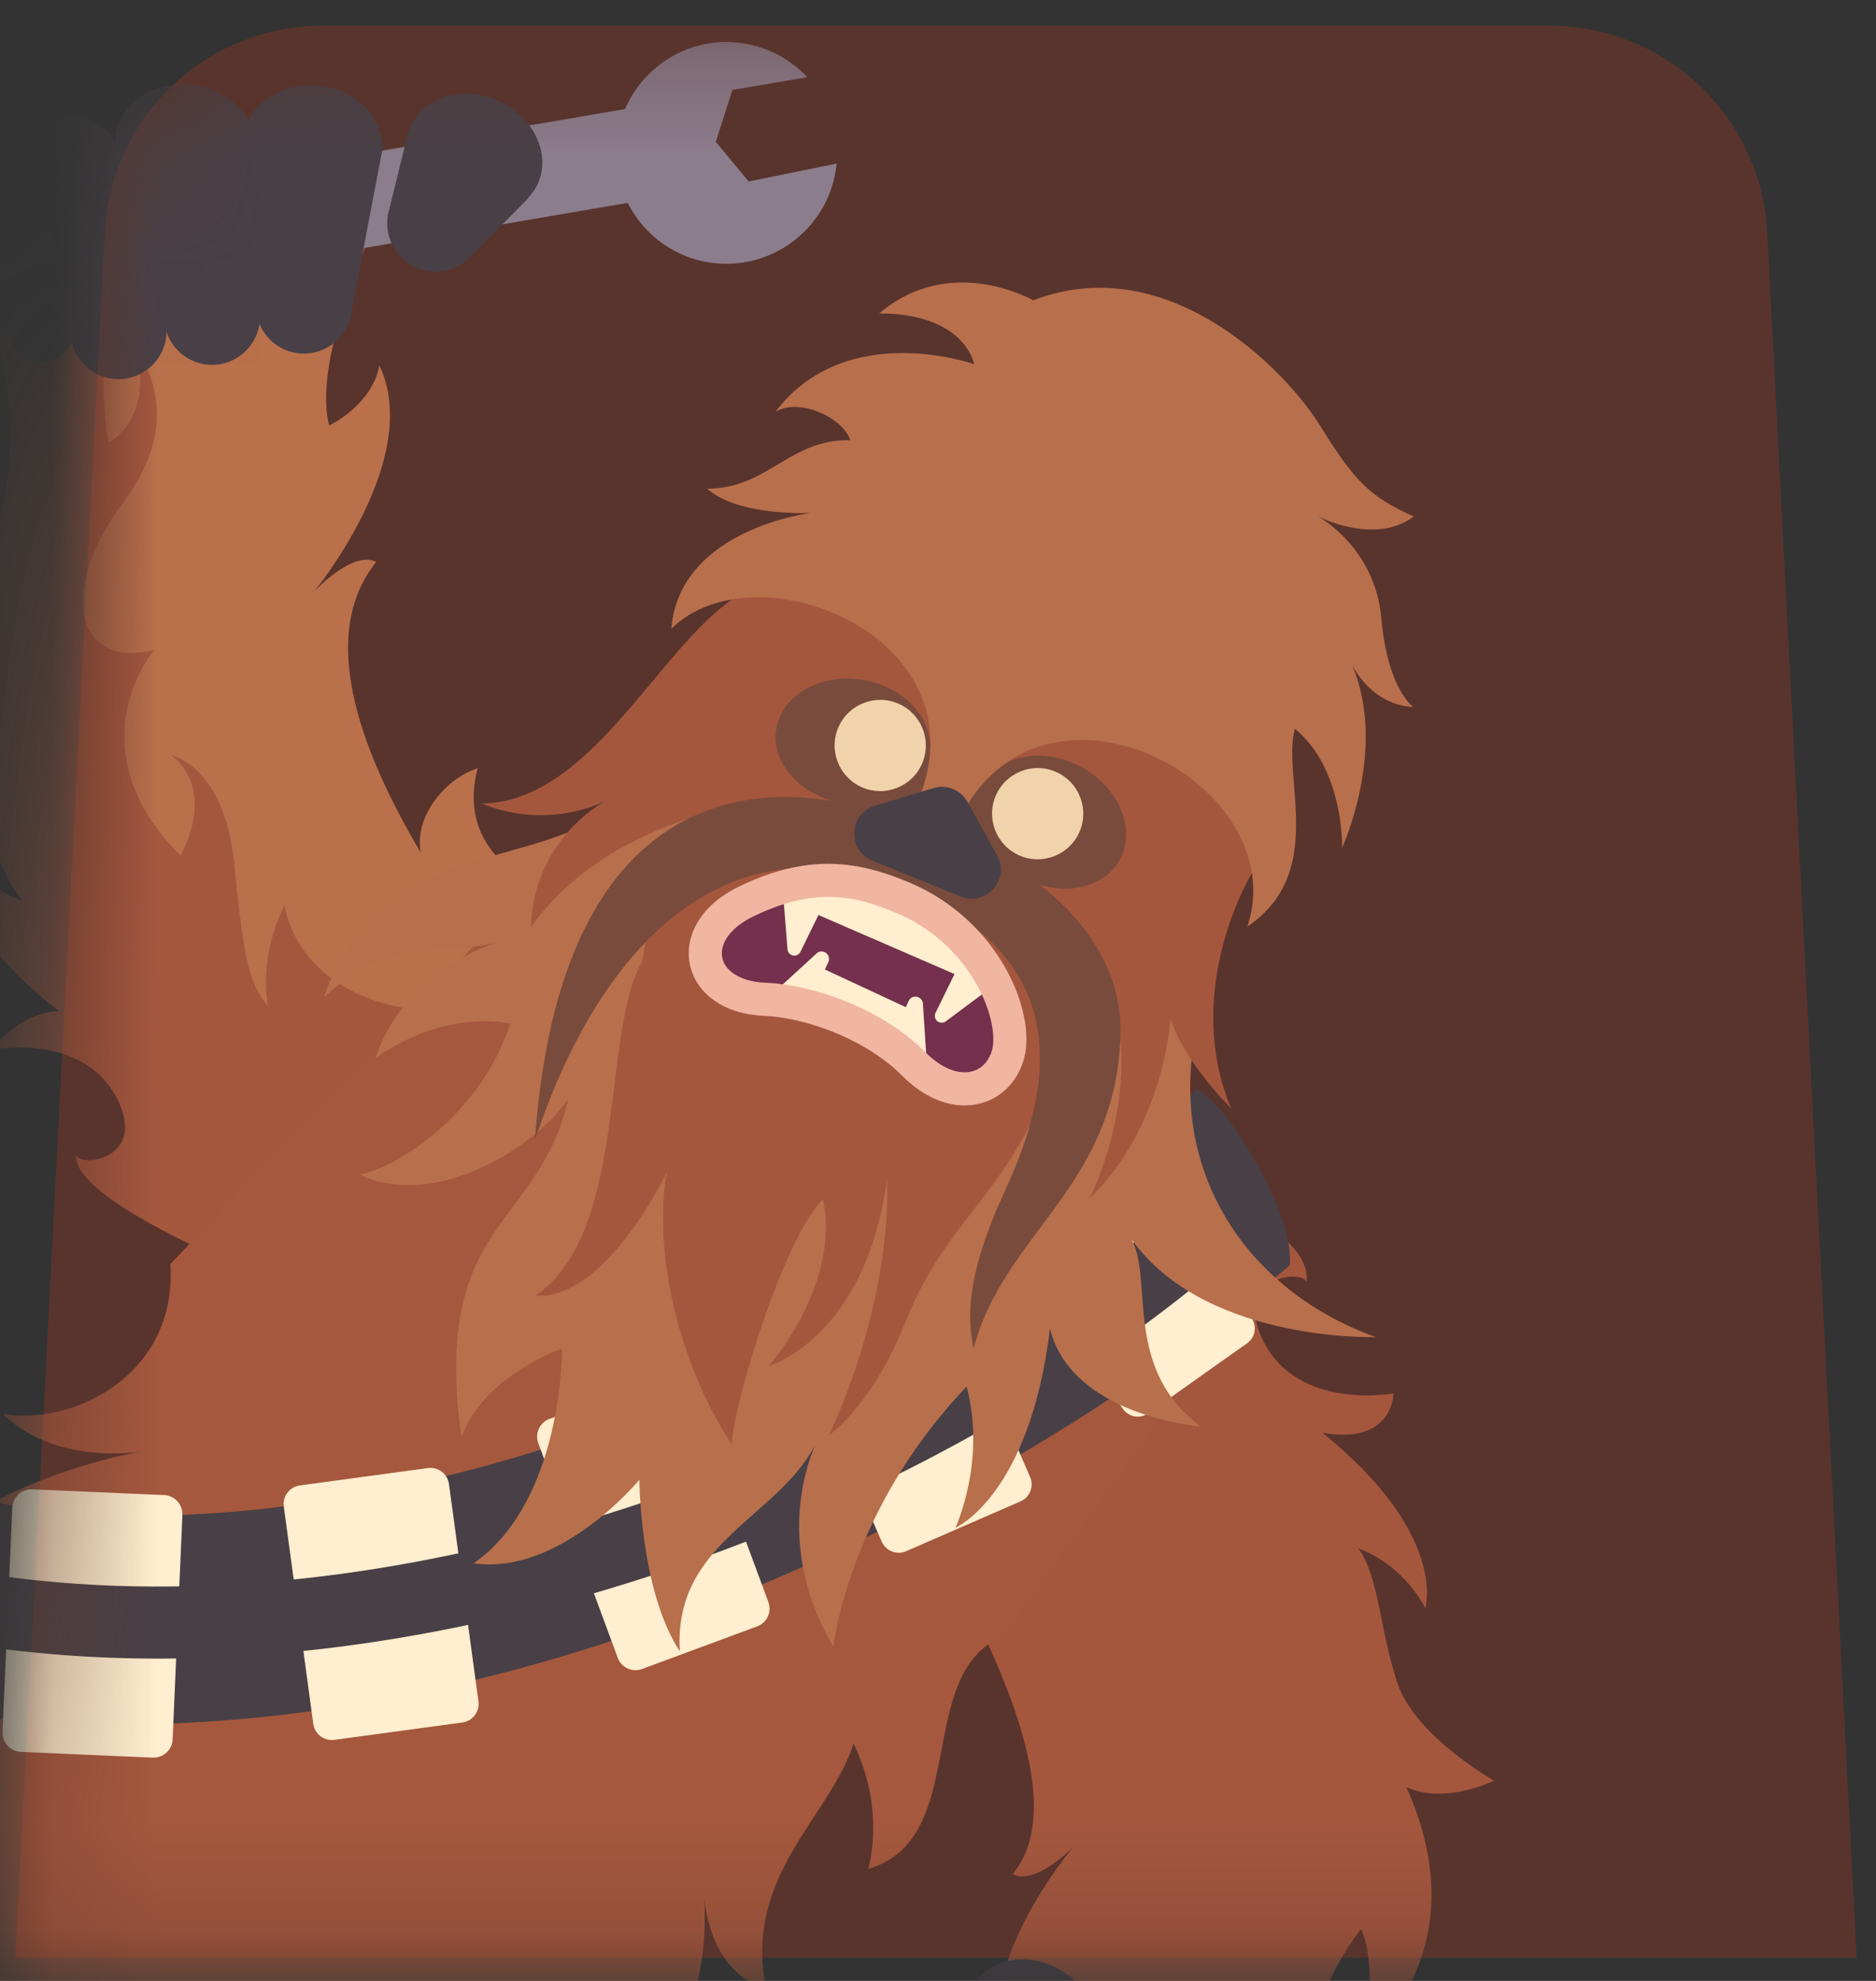 <svg xmlns="http://www.w3.org/2000/svg" viewBox="0 0 18 19" width="18" height="19" preserveAspectRatio="xMidYMid meet" style="width: 100%; height: 100%; transform: translate3d(0px, 0px, 0px); content-visibility: visible;"><rect x="0" y="0" width="18" height="19" fill="#333333" stroke="none"/><defs><clipPath id="__lottie_element_2420"><rect width="18" height="19" x="0" y="0"></rect></clipPath><clipPath id="__lottie_element_2426"><path d="M0,0 L5000,0 L5000,4710 L0,4710z"></path></clipPath><mask id="__lottie_element_2429" mask-type="alpha"><g transform="matrix(0.258,0,0,0.258,-5.835,-23.266)" opacity="1" style="display: block;"><g opacity="1" transform="matrix(1,0,0,1,57.425,127.043)"><path fill="rgb(255,0,0)" fill-opacity="1" d=" M22.815,-35.909 C22.815,-35.909 -22.814,-35.909 -22.814,-35.909 C-27.129,-35.909 -30.688,-32.53 -30.912,-28.222 C-30.912,-28.222 -34.241,35.909 -34.241,35.909 C-34.241,35.909 34.241,35.909 34.241,35.909 C34.241,35.909 30.912,-28.222 30.912,-28.222 C30.688,-32.53 27.129,-35.909 22.815,-35.909z"></path></g></g></mask><clipPath id="__lottie_element_2448"><path d="M0,0 L5000,0 L5000,4710 L0,4710z"></path></clipPath><mask id="__lottie_element_2451" mask-type="alpha"><g transform="matrix(0.258,0,0,0.258,-5.835,-23.266)" opacity="1" style="display: none;"><g opacity="1" transform="matrix(1,0,0,1,57.425,127.043)"><path fill="rgb(255,0,0)" fill-opacity="1" d=" M22.815,-35.909 C22.815,-35.909 -22.814,-35.909 -22.814,-35.909 C-27.129,-35.909 -30.688,-32.53 -30.912,-28.222 C-30.912,-28.222 -34.241,35.909 -34.241,35.909 C-34.241,35.909 34.241,35.909 34.241,35.909 C34.241,35.909 30.912,-28.222 30.912,-28.222 C30.688,-32.53 27.129,-35.909 22.815,-35.909z"></path></g></g></mask></defs><g clip-path="url(#__lottie_element_2420)"><g transform="matrix(0.258,0,0,0.258,-5.835,-23.266)" opacity="1" style="display: block;"><g opacity="1" transform="matrix(1,0,0,1,57.425,127.043)"><path fill="rgb(89,52,45)" fill-opacity="1" d=" M22.815,-35.909 C22.815,-35.909 -22.814,-35.909 -22.814,-35.909 C-27.129,-35.909 -30.688,-32.53 -30.912,-28.222 C-30.912,-28.222 -34.241,35.909 -34.241,35.909 C-34.241,35.909 34.241,35.909 34.241,35.909 C34.241,35.909 30.912,-28.222 30.912,-28.222 C30.688,-32.53 27.129,-35.909 22.815,-35.909z"></path></g></g><g mask="url(#__lottie_element_2451)" style="display: none;"><g clip-path="url(#__lottie_element_2448)" transform="matrix(0.258,0,0,0.258,-307.953,-128.014)" opacity="1"><g transform="matrix(1.25,0,0,1.25,1193.793,541.096)" opacity="1" style="display: block;"><g opacity="1" transform="matrix(1,0,0,1,27.827,40.723)"><path fill="rgb(121,36,55)" fill-opacity="1" d=" M27.577,17.369 C27.577,17.369 25.955,-13.869 25.955,-13.869 C25.955,-13.869 23.184,-13.869 23.184,-13.869 C23.184,-13.869 20.766,-17.369 20.766,-17.369 C20.766,-17.369 10.475,-17.369 10.475,-17.369 C10.475,-17.369 7.934,-13.869 7.934,-13.869 C7.934,-13.869 -9.066,-13.869 -9.066,-13.869 C-9.066,-13.869 -11.233,-17.369 -11.233,-17.369 C-11.233,-17.369 -21.691,-17.369 -21.691,-17.369 C-21.691,-17.369 -24.024,-13.869 -24.024,-13.869 C-24.024,-13.869 -25.955,-13.869 -25.955,-13.869 C-25.955,-13.869 -27.577,17.369 -27.577,17.369 C-27.577,17.369 27.577,17.369 27.577,17.369z"></path></g><g opacity="1" transform="matrix(1,0,0,1,44.385,41.52)"><path fill="rgb(139,124,141)" fill-opacity="1" d=" M6.376,7.918 C6.376,7.918 5.376,-8.339 5.376,-8.339 C5.376,-9.026 4.818,-9.583 4.13,-9.583 C4.13,-9.583 -5.533,-9.583 -5.533,-9.583 C-5.999,-9.583 -6.376,-9.203 -6.374,-8.737 C-6.374,-8.737 -6.357,-5.867 -6.357,-5.867 C-6.355,-5.476 -6.227,-5.097 -5.991,-4.784 C-5.991,-4.784 4.25,8.799 4.25,8.799 C5.034,9.583 6.376,9.027 6.376,7.918z"></path></g><g opacity="1" transform="matrix(1,0,0,1,11.47,41.52)"><path fill="rgb(139,124,141)" fill-opacity="1" d=" M-6.376,7.918 C-6.376,7.918 -5.745,-8.339 -5.745,-8.339 C-5.745,-9.026 -5.188,-9.583 -4.5,-9.583 C-4.5,-9.583 5.533,-9.583 5.533,-9.583 C5.999,-9.583 6.376,-9.203 6.374,-8.737 C6.374,-8.737 6.357,-5.867 6.357,-5.867 C6.355,-5.476 6.227,-5.097 5.991,-4.784 C5.991,-4.784 -4.25,8.799 -4.25,8.799 C-5.034,9.583 -6.376,9.027 -6.376,7.918z"></path></g><g opacity="1" transform="matrix(1,0,0,1,40.386,46.604)"><path fill="rgb(139,124,141)" fill-opacity="1" d=" M-6.375,-6.419 C-6.375,-6.419 -6.792,6.839 -6.792,6.839 C-6.792,7.526 -6.234,8.083 -5.546,8.083 C-5.546,8.083 5.127,8.083 5.127,8.083 C6.236,8.083 6.792,6.741 6.007,5.957 C6.007,5.957 -4.249,-7.299 -4.249,-7.299 C-5.034,-8.083 -6.375,-7.528 -6.375,-6.419z"></path></g><g opacity="1" transform="matrix(1,0,0,1,15.469,46.604)"><path fill="rgb(139,124,141)" fill-opacity="1" d=" M6.375,-6.419 C6.375,-6.419 6.792,6.839 6.792,6.839 C6.792,7.526 6.234,8.083 5.546,8.083 C5.546,8.083 -5.127,8.083 -5.127,8.083 C-6.236,8.083 -6.792,6.741 -6.007,5.957 C-6.007,5.957 4.249,-7.299 4.249,-7.299 C5.034,-8.083 6.375,-7.528 6.375,-6.419z"></path></g><g opacity="1" transform="matrix(1,0,0,1,28.634,42.301)"><path fill="rgb(95,29,43)" fill-opacity="1" d=" M7.377,-15.792 C7.377,-15.792 7.377,-15.792 7.377,-15.792 C7.377,-15.792 7.127,-15.447 7.127,-15.447 C7.127,-15.447 -7.377,-15.447 -7.377,-15.447 C-7.377,-15.447 -7.377,-9.589 -7.377,-9.589 C-7.377,-8.36 -6.381,-7.363 -5.153,-7.363 C-5.153,-7.363 -3.803,-7.363 -3.803,-7.363 C-3.803,-7.363 -3.803,15.792 -3.803,15.792 C-3.803,15.792 1.311,15.792 1.311,15.792 C1.311,15.792 1.311,-7.363 1.311,-7.363 C1.311,-7.363 5.152,-7.363 5.152,-7.363 C6.381,-7.363 7.377,-8.36 7.377,-9.589 C7.377,-9.589 7.377,-15.792 7.377,-15.792z"></path></g></g><g transform="matrix(1.25,0,0,1.25,1193.543,462.06)" opacity="1" style="display: block;"><g opacity="1" transform="matrix(1,0,0,1,27.827,13.552)"><path fill="rgb(121,36,55)" fill-opacity="1" d=" M-21.691,9.801 C-21.691,9.801 -11.233,9.801 -11.233,9.801 C-11.233,9.801 -9.066,13.301 -9.066,13.301 C-9.066,13.301 7.934,13.301 7.934,13.301 C7.934,13.301 10.476,9.801 10.476,9.801 C10.476,9.801 20.767,9.801 20.767,9.801 C20.767,9.801 23.184,13.301 23.184,13.301 C23.184,13.301 25.955,13.301 25.955,13.301 C25.955,13.301 24.896,-7.109 24.896,-7.109 C24.716,-10.579 21.851,-13.301 18.375,-13.301 C18.375,-13.301 -18.375,-13.301 -18.375,-13.301 C-21.849,-13.301 -24.715,-10.579 -24.896,-7.109 C-24.896,-7.109 -25.955,13.301 -25.955,13.301 C-25.955,13.301 -24.024,13.301 -24.024,13.301 C-24.024,13.301 -21.691,9.801 -21.691,9.801z"></path></g><g opacity="1" transform="matrix(1,0,0,1,16.678,10.02)"><path fill="rgb(139,124,141)" fill-opacity="1" d=" M6.084,4.418 C6.084,4.418 6.084,-4.838 6.084,-4.838 C6.084,-5.526 5.526,-6.083 4.838,-6.083 C4.838,-6.083 -4.419,-6.083 -4.419,-6.083 C-5.529,-6.083 -6.084,-4.742 -5.3,-3.957 C-5.3,-3.957 3.958,5.299 3.958,5.299 C4.742,6.083 6.084,5.527 6.084,4.418z"></path></g><g opacity="1" transform="matrix(1,0,0,1,12.886,13.604)"><path fill="rgb(139,124,141)" fill-opacity="1" d=" M-5.875,-4.419 C-5.875,-4.419 -6.292,4.839 -6.292,4.839 C-6.292,5.526 -5.734,6.083 -5.046,6.083 C-5.046,6.083 4.627,6.083 4.627,6.083 C5.736,6.083 6.292,4.742 5.507,3.958 C5.507,3.958 -3.749,-5.298 -3.749,-5.298 C-4.534,-6.083 -5.875,-5.528 -5.875,-4.419z"></path></g><g opacity="1" transform="matrix(1,0,0,1,39.095,10.02)"><path fill="rgb(139,124,141)" fill-opacity="1" d=" M-6.083,4.418 C-6.083,4.418 -6.083,-4.838 -6.083,-4.838 C-6.083,-5.526 -5.526,-6.083 -4.839,-6.083 C-4.839,-6.083 4.418,-6.083 4.418,-6.083 C5.527,-6.083 6.083,-4.742 5.298,-3.957 C5.298,-3.957 -3.958,5.299 -3.958,5.299 C-4.743,6.083 -6.083,5.527 -6.083,4.418z"></path></g><g opacity="1" transform="matrix(1,0,0,1,42.886,13.604)"><path fill="rgb(139,124,141)" fill-opacity="1" d=" M5.875,-4.419 C5.875,-4.419 6.292,4.839 6.292,4.839 C6.292,5.526 5.734,6.083 5.046,6.083 C5.046,6.083 -4.627,6.083 -4.627,6.083 C-5.737,6.083 -6.292,4.742 -5.508,3.958 C-5.508,3.958 3.749,-5.298 3.749,-5.298 C4.533,-6.083 5.875,-5.528 5.875,-4.419z"></path></g><g opacity="1" transform="matrix(1,0,0,1,28.634,13.552)"><path fill="rgb(95,29,43)" fill-opacity="1" d=" M1.311,-13.302 C1.311,-13.302 -3.803,-13.302 -3.803,-13.302 C-3.803,-13.302 -3.803,6.176 -3.803,6.176 C-3.803,6.176 -5.153,6.176 -5.153,6.176 C-6.381,6.176 -7.377,7.17 -7.377,8.398 C-7.377,8.398 -7.377,13.302 -7.377,13.302 C-7.377,13.302 7.127,13.302 7.127,13.302 C7.127,13.302 7.377,12.957 7.377,12.957 C7.377,12.957 7.377,8.398 7.377,8.398 C7.377,7.17 6.381,6.176 5.152,6.176 C5.152,6.176 1.311,6.176 1.311,6.176 C1.311,6.176 1.311,-13.302 1.311,-13.302z"></path></g></g></g></g><g mask="url(#__lottie_element_2429)" style="display: block;"><g clip-path="url(#__lottie_element_2426)" transform="matrix(0.258,0,0,0.258,-307.953,-128.014)" opacity="1"><g transform="matrix(0.483,0.066,-0.066,0.483,1177.898,496.174)" opacity="1" style="display: block;"><g opacity="1" transform="matrix(1,0,0,1,141.319,118.798)"><path fill="rgb(165,87,62)" fill-opacity="1" d=" M21.931,-4.042 C21.931,-4.042 15.532,-6.584 13.64,-10.398 C11.748,-14.214 11.183,-18.188 9.291,-20.187 C13.039,-19.348 14.957,-16.366 14.957,-16.366 C14.957,-16.366 15.973,-22.145 5.38,-28.553 C10.881,-28.351 10.339,-32.259 10.339,-32.259 C10.339,-32.259 3.327,-29.941 -0.042,-34.878 C-3.043,-39.275 1.94,-40.727 2.619,-39.811 C2.496,-43.18 -3.796,-44.483 -3.796,-44.483 C-3.796,-44.483 -18.875,-42.127 -18.875,-42.127 C-18.875,-42.127 -22.63,-28.215 -22.63,-28.215 C-22.63,-28.215 -22.665,-16.223 -22.665,-16.223 C-16.138,-7.521 -9.99,2.402 -13.477,7.989 C-11.644,8.692 -9.135,5.248 -9.135,5.248 C-9.135,5.248 -16.093,16.026 -11.985,22.573 C-11.792,19.562 -8.8,17.683 -8.8,17.683 C-8.8,17.683 -7.22,20.915 -9.827,26.209 C-12.433,31.502 -13.652,31.805 -13.652,31.805 C-13.652,31.805 0.526,44.483 0.526,44.483 C0.526,44.483 7.224,36.548 5.946,23.402 C7.422,26.916 12.777,28.281 12.777,28.281 C12.777,28.281 7.675,18.663 13.409,8.556 C14.875,10.509 15.043,16.77 15.043,16.77 C15.043,16.77 22.665,8.994 15.373,-2.655 C18.509,-1.69 21.931,-4.042 21.931,-4.042z"></path></g><g opacity="1" transform="matrix(1,0,0,1,134.764,148.703)"><path fill="rgb(72,64,70)" fill-opacity="1" d=" M-12.982,2.772 C-11.767,3.537 -10.292,3.504 -9.126,2.842 C-10.088,4.577 -9.552,6.777 -7.853,7.846 C-6.546,8.668 -4.93,8.585 -3.731,7.767 C-3.795,7.852 -3.868,7.925 -3.926,8.017 C-5.032,9.775 -4.503,12.096 -2.745,13.203 C-1.36,14.074 0.365,13.919 1.58,12.961 C1.341,14.017 1.764,15.154 2.732,15.763 C3.463,16.223 4.33,16.269 5.078,15.98 C5.078,15.98 5.08,15.983 5.08,15.983 C5.08,15.983 5.123,15.965 5.123,15.965 C5.159,15.952 5.193,15.939 5.227,15.923 C5.227,15.923 11.893,13.198 11.893,13.198 C11.893,13.198 11.89,13.184 11.89,13.184 C12.628,12.905 13.289,12.404 13.742,11.684 C14.82,9.97 14.336,7.729 12.684,6.591 C13.155,6.251 13.573,5.825 13.901,5.302 C15.269,3.128 14.616,0.256 12.441,-1.113 C11.216,-1.883 9.777,-1.992 8.503,-1.57 C8.564,-1.652 8.641,-1.72 8.696,-1.809 C10.064,-3.984 9.108,-7.045 6.56,-8.648 C4.824,-9.74 2.81,-9.853 1.263,-9.141 C1.683,-11.109 0.689,-13.366 -1.379,-14.667 C-3.927,-16.27 -7.102,-15.807 -8.47,-13.632 C-8.47,-13.632 -14.163,-2.414 -14.163,-2.414 C-15.269,-0.656 -14.74,1.666 -12.982,2.772z"></path></g><g opacity="1" transform="matrix(1,0,0,1,120.754,146.205)"><path fill="rgb(72,64,70)" fill-opacity="1" d=" M-5.288,-1.976 C-5.239,-1.538 -5.099,-1.132 -4.919,-0.746 C-4.919,-0.746 -4.944,-0.742 -4.944,-0.742 C-4.944,-0.742 -2.036,5.152 -2.036,5.152 C-2.036,5.152 -2.021,5.148 -2.021,5.148 C-1.522,6.093 -0.642,6.832 0.482,7.086 C2.522,7.545 4.547,6.266 5.008,4.226 C5.066,3.968 5.097,3.711 5.101,3.457 C5.101,3.457 5.551,-2.361 5.551,-2.361 C5.551,-2.361 5.54,-2.359 5.54,-2.359 C5.566,-2.634 5.577,-2.913 5.545,-3.196 C5.258,-5.748 2.599,-7.545 -0.393,-7.208 C-3.384,-6.872 -5.576,-4.53 -5.288,-1.976z"></path></g></g><g transform="matrix(0.464,0.149,-0.149,0.464,1185.229,490.272)" opacity="1" style="display: block;"><g opacity="1" transform="matrix(1,0,0,1,58.148,55.466)"><path fill="rgb(165,87,62)" fill-opacity="1" d=" M23.154,3.818 C33.025,28.933 19.819,35.898 8.416,37.151 C8.416,37.151 -4.832,36.112 -5.565,32.965 C-4.758,33.702 -0.336,31.423 -3.966,27.835 C-8.041,23.807 -14.214,27.274 -14.214,27.274 C-14.214,27.274 -13.106,23.955 -10.226,22.877 C-21.37,18.788 -21.472,13.165 -21.472,13.165 C-21.472,13.165 -19.121,15.618 -15.441,15.721 C-17.588,14.187 -18.508,12.756 -20.987,9.512 C-23.467,6.269 -30.367,4.781 -30.367,4.781 C-30.367,4.781 -27.811,1.714 -24.028,3.846 C-33.025,-5.779 -28.015,-12.509 -28.015,-12.509 C-28.015,-12.509 -28.015,-8.1 -26.278,-6.531 C-24.335,-17.128 -31.349,-25.982 -31.349,-25.982 C-31.349,-25.982 -28.541,-26.576 -26.509,-23.541 C-29.35,-28.606 -27.744,-35.896 -27.744,-35.896 C-27.744,-35.896 -5.68,-41.98 -5.68,-41.98 C-5.68,-41.98 -5.898,-37.185 -5.898,-32.185 C-5.898,-26.529 -5.358,-23.23 -5.358,-23.23 C-4.81,-17.441 2.49,9.671 23.154,3.818z"></path></g><g opacity="1" transform="matrix(1,0,0,1,62.86,41.697)"><path fill="rgb(185,112,75)" fill-opacity="1" d=" M29.389,19.219 C29.389,19.219 21.501,16.661 21.501,16.661 C12.832,17.101 10.046,13.378 9.861,9.232 C7.672,10.811 6.372,14.304 7.691,16.692 C0.572,10.379 -4.832,3.163 -2.327,-3.38 C-4.305,-3.727 -6.152,0.221 -6.152,0.221 C-6.152,0.221 -1.273,-11.961 -6.678,-17.732 C-6.282,-14.67 -8.919,-12.198 -8.919,-12.198 C-8.919,-12.198 -10.611,-14.381 -10.611,-20.417 C-10.611,-20.417 -10.611,-31.417 -10.611,-31.417 C-10.611,-31.417 -22.488,-28.557 -22.488,-28.557 C-29.39,-20.395 -27.625,-11.609 -24.544,-5.8 C-21.848,-9.079 -24.673,-13.081 -24.673,-13.081 C-24.673,-13.081 -19.314,-9.833 -22.074,-1.891 C-24.834,6.05 -21.778,11.451 -16.402,8.201 C-17.38,10.693 -18.481,18.064 -9.684,22.503 C-8.707,16.435 -12.738,15.44 -12.738,15.44 C-12.738,15.44 -8.609,14.931 -5.607,21.843 C-2.604,28.754 -1.697,30.227 0.173,31.417 C-1.81,27.565 -0.961,23.711 -0.961,23.711 C-0.961,23.711 2.306,31.023 13.568,27.596 C23.836,23.358 29.389,19.219 29.389,19.219z"></path></g></g><g transform="matrix(0.481,0.082,-0.082,0.481,1179.509,494.291)" opacity="1" style="display: block;"><g opacity="1" transform="matrix(1,0,0,1,81.374,116.474)"><path fill="rgb(165,88,61)" fill-opacity="1" d=" M-2.308,-55.807 C-2.308,-55.807 -23.239,-24.765 -23.239,-24.765 C-21.279,-16.559 -28.437,-11.362 -33.915,-11.362 C-29.386,-8.209 -23.422,-10.174 -23.005,-10.317 C-23.708,-10.073 -40.686,-4.046 -41.39,8.266 C-38.307,2.445 -31.038,0.271 -31.038,0.271 C-31.038,0.271 -38.307,17.192 -48.037,17.343 C-42.108,19.472 -30.857,13.087 -30.857,13.087 C-30.857,13.087 -43.999,21.529 -43.087,31.765 C-41.414,25.583 -34.696,24.545 -34.696,24.545 C-34.696,24.545 -36.84,36.933 -44.442,38.826 C-52.043,40.718 -56.854,44.993 -58.223,49.868 C-52.598,46.078 -42.012,47.09 -42.012,47.09 C-42.012,47.09 -43.932,51.703 -38.611,55.807 C-34.658,48.206 -24.016,43.34 -24.016,43.34 C-24.016,43.34 -21.279,48.206 -23.864,51.854 C-17.327,49.726 -13.867,41.581 -13.867,41.581 C-13.867,41.581 -13.83,45.469 -10.182,48.053 C-6.533,50.638 -7.968,55.807 -7.968,55.807 C-7.968,55.807 -1.683,49.896 0.129,42.068 C0.727,44.077 0.855,46.235 -0.483,48.99 C3.033,45.953 4.41,40.401 4.837,38.176 C4.581,40.464 4.637,46.596 10.784,53.861 C8.923,44.359 12.638,40.34 12.809,33.411 C12.886,40.536 16.773,41.581 16.773,41.581 C14.844,34.272 20.44,32.528 19.628,23.495 C23.992,27.251 22.065,33.846 22.065,33.846 C22.065,33.846 27.339,25.948 25,16.102 C26.821,22.091 30.779,21.99 30.779,21.99 C27.633,13.87 33.419,8.289 34.231,2.503 C37.58,7.172 36.93,11.735 36.93,11.735 C44.238,8.183 37.902,-3.321 43.933,-7.362 C43.933,-7.362 58.223,-36.175 58.223,-36.175 C58.223,-36.175 -2.308,-55.807 -2.308,-55.807z"></path></g><g opacity="1" transform="matrix(1,0,0,1,94.156,150.067)"><path fill="rgb(223,159,99)" fill-opacity="1" d=" M-0.042,0.945 C0.007,0.335 0.042,-0.287 0.033,-0.945 C-0.012,-0.288 -0.035,0.338 -0.042,0.945z"></path></g><g opacity="1" transform="matrix(1,0,0,1,73.42,116.406)"><path fill="rgb(223,159,99)" fill-opacity="1" d=" M0.014,0.021 C0.014,0.021 -0.014,-0.021 -0.014,-0.021 C-0.014,-0.021 0.014,0.021 0.014,0.021z"></path></g><g opacity="1" transform="matrix(1,0,0,1,90.626,98.065)"><path fill="rgb(72,64,70)" fill-opacity="1" d=" M51.63,-20.583 C31.815,2.783 -8.268,32.595 -51.368,30.097 C-51.63,25.032 -45.435,14.706 -43.038,13.745 C-27.054,14.619 9.165,5.067 42.399,-32.595 C44.459,-32.331 51.373,-24.605 51.63,-20.583z"></path></g><g opacity="1" transform="matrix(1,0,0,1,130.155,80.5)"><path fill="rgb(255,238,207)" fill-opacity="1" d=" M1.409,9.896 C1.409,9.896 -9.896,-1.409 -9.896,-1.409 C-10.436,-1.949 -10.436,-2.825 -9.896,-3.365 C-9.896,-3.365 -3.365,-9.896 -3.365,-9.896 C-2.825,-10.436 -1.949,-10.436 -1.409,-9.896 C-1.409,-9.896 9.896,1.409 9.896,1.409 C10.436,1.949 10.436,2.825 9.896,3.365 C9.896,3.365 3.366,9.896 3.366,9.896 C2.825,10.436 1.949,10.436 1.409,9.896z"></path></g><g opacity="1" transform="matrix(1,0,0,1,115.722,93.083)"><path fill="rgb(255,238,207)" fill-opacity="1" d=" M-0.587,10.364 C-0.587,10.364 -9.734,-3.606 -9.734,-3.606 C-10.162,-4.259 -9.98,-5.135 -9.327,-5.563 C-9.327,-5.563 -1.37,-10.773 -1.37,-10.773 C-0.717,-11.2 0.16,-11.017 0.588,-10.365 C0.588,-10.365 9.735,3.606 9.735,3.606 C10.163,4.26 9.98,5.135 9.327,5.563 C9.327,5.563 1.37,10.772 1.37,10.772 C0.717,11.2 -0.159,11.017 -0.587,10.364z"></path></g><g opacity="1" transform="matrix(1,0,0,1,97.735,104.947)"><path fill="rgb(255,238,207)" fill-opacity="1" d=" M-0.938,10.615 C-0.938,10.615 -9.662,-4.495 -9.662,-4.495 C-10.059,-5.182 -9.823,-6.062 -9.136,-6.458 C-9.136,-6.458 -1.024,-11.141 -1.024,-11.141 C-0.337,-11.537 0.541,-11.303 0.938,-10.615 C0.938,-10.615 9.662,4.495 9.662,4.495 C10.059,5.181 9.823,6.06 9.136,6.457 C9.136,6.457 1.024,11.139 1.024,11.139 C0.337,11.537 -0.542,11.302 -0.938,10.615z"></path></g><g opacity="1" transform="matrix(1,0,0,1,78.323,114.542)"><path fill="rgb(255,238,207)" fill-opacity="1" d=" M-3.564,9.87 C-3.564,9.87 -8.56,-6.072 -8.56,-6.072 C-8.795,-6.824 -8.376,-7.626 -7.625,-7.861 C-7.625,-7.861 1.775,-10.807 1.775,-10.807 C2.527,-11.042 3.328,-10.623 3.564,-9.871 C3.564,-9.871 8.56,6.072 8.56,6.072 C8.795,6.824 8.377,7.625 7.624,7.86 C7.624,7.86 -1.775,10.806 -1.775,10.806 C-2.527,11.041 -3.328,10.622 -3.564,9.87z"></path></g><g opacity="1" transform="matrix(1,0,0,1,56.884,119.705)"><path fill="rgb(255,238,207)" fill-opacity="1" d=" M-5.369,9.298 C-5.369,9.298 -7.507,-7.676 -7.507,-7.676 C-7.608,-8.474 -7.042,-9.205 -6.243,-9.305 C-6.243,-9.305 3.741,-10.561 3.741,-10.561 C4.54,-10.662 5.269,-10.098 5.37,-9.299 C5.37,-9.299 7.508,7.676 7.508,7.676 C7.609,8.474 7.042,9.203 6.243,9.304 C6.243,9.304 -3.742,10.562 -3.742,10.562 C-4.54,10.662 -5.268,10.096 -5.369,9.298z"></path></g><g opacity="1" transform="matrix(1,0,0,1,92.313,97.638)"><path fill="rgb(72,64,70)" fill-opacity="1" d=" M-46.432,25.194 C-46.078,25.199 -45.724,25.201 -45.37,25.201 C-34.85,25.2 -24.174,23.208 -13.857,19.789 C1.619,14.657 16.294,6.32 28.445,-3.483 C34.52,-8.386 39.963,-13.659 44.553,-19.099 C45.142,-19.797 45.717,-20.498 46.277,-21.201 C46.431,-20.925 42.364,-24.991 42.442,-25.201 C40.423,-22.622 38.18,-20.058 35.742,-17.54 C25.973,-7.441 13.068,1.916 -1.087,8.703 C-15.242,15.497 -30.637,19.715 -45.37,19.712 C-45.701,19.712 -46.031,19.709 -46.361,19.705 C-46.361,19.705 -46.432,25.194 -46.432,25.194z"></path></g></g><g transform="matrix(0.481,0.082,-0.082,0.481,1179.509,494.291)" opacity="1" style="display: block;"><g opacity="1" transform="matrix(1,0,0,1,107.937,80.987)"><path fill="rgb(184,111,76)" fill-opacity="1" d=" M-22.018,-30.286 C-25.262,-23.536 -39.338,-24.924 -41.687,-11.282 C-37.08,-17.064 -32.761,-15.946 -29.328,-17.662 C-36.556,-13.687 -37.007,-7.363 -37.007,-7.363 C-37.007,-7.363 -33.122,-11.7 -27.34,-11.7 C-28.424,-4.291 -34.206,0.677 -36.736,1.581 C-30.593,3.297 -23.907,-2.661 -22.018,-6.777 C-22.593,3.379 -30.773,4.111 -25.714,20.013 C-24.81,15.043 -19.299,12.062 -19.299,12.062 C-19.299,12.062 -17.221,23.445 -23.184,29.318 C-16.498,29.137 -11.8,20.916 -11.8,20.916 C-11.8,20.916 -10.354,29.229 -6.56,33.294 C-8.457,25.253 -1.048,22.091 0.939,16.128 C-0.958,24.892 4.915,30.945 4.915,30.945 C4.915,30.945 4.262,20.59 11.59,9.731 C14.04,15.043 12.564,20.471 12.564,20.471 C12.564,20.471 17.744,17.121 17.112,4.292 C19.822,10.616 29.695,9.731 29.695,9.731 C22.713,6.19 24.43,-1.49 21.719,-3.839 C28.496,3.479 41.687,0.769 41.687,0.769 C31.116,-1.129 23.949,-9.28 24.28,-19.841 C17.925,-22.541 -19.118,-33.294 -19.118,-33.294 C-19.118,-33.294 -22.018,-30.286 -22.018,-30.286z"></path></g><g opacity="1" transform="matrix(1,0,0,1,93.213,47.328)"><path fill="rgb(165,87,62)" fill-opacity="1" d=" M-1.381,-12.731 C-6.346,-7.894 -9.52,4.334 -17.568,5.804 C-12.073,7.042 -8.204,3.947 -8.204,3.947 C-8.204,3.947 -13.234,7.584 -12.306,14.472 C-7.12,3.715 8.048,-0.619 13.852,1.857 C16.406,0.077 17.568,-2.941 17.568,-2.941 C17.568,-2.941 12.305,-13.621 12.305,-13.621 C12.305,-13.621 -1.703,-14.472 -1.703,-14.472 C-1.703,-14.472 -1.381,-12.731 -1.381,-12.731z"></path></g><g opacity="1" transform="matrix(1,0,0,1,123.429,57.011)"><path fill="rgb(165,87,62)" fill-opacity="1" d=" M-6.775,-5.494 C7.257,0.341 3.667,15.65 2.911,18.044 C7.698,11.492 6.689,3.429 6.689,3.429 C6.689,3.429 7.901,6.138 12.398,9.414 C7.131,1.035 10.962,-8.515 10.962,-8.515 C10.962,-8.515 10.721,-14.187 10.721,-14.187 C10.721,-14.187 -5.279,-18.044 -5.279,-18.044 C-5.279,-18.044 -10.697,-14.187 -10.697,-14.187 C-10.697,-14.187 -12.398,-7.945 -12.398,-7.945 C-12.398,-7.945 -6.775,-5.494 -6.775,-5.494z"></path></g><g opacity="1" transform="matrix(1,0,0,1,104.298,74.098)"><path fill="rgb(165,87,62)" fill-opacity="1" d=" M-14.585,-11.157 C-16.785,-5.216 -12.129,9.347 -18.346,15.331 C-12.96,14.747 -10.042,4.384 -10.042,4.384 C-10.048,10.183 -7.048,18.184 -1.576,24.089 C-2.271,23.34 -0.685,8.179 2.044,4.384 C4.482,10.587 0.103,17.599 0.103,17.599 C0.103,17.599 7.036,14.31 6.598,1.977 C8.568,11.902 5.503,22.045 5.503,22.045 C5.503,22.045 8.35,19.345 9.809,12.558 C11.269,5.771 14.131,3.186 16.239,-2.637 C18.347,-8.46 17.982,-14.306 17.982,-14.306 C17.982,-14.306 13.047,-21.57 13.047,-21.57 C13.047,-21.57 -2.305,-24.089 -2.305,-24.089 C-2.305,-24.089 -14.585,-16.706 -14.585,-16.706 C-14.585,-16.706 -14.585,-11.157 -14.585,-11.157z"></path></g><g opacity="1" transform="matrix(1,0,0,1,104.818,63.309)"><path fill="rgb(121,75,60)" fill-opacity="1" d=" M21.818,-0.677 C21.166,-5.906 17.516,-9.197 13.779,-11.227 C16.464,-10.872 18.911,-12.118 19.538,-14.326 C20.257,-16.86 18.309,-19.696 15.187,-20.662 C12.425,-21.516 9.672,-20.618 8.575,-18.648 C8.575,-18.648 8.169,-19.946 8.169,-19.946 C8.169,-19.946 3.823,-19.766 3.823,-19.766 C3.706,-22.199 1.304,-24.202 -1.777,-24.334 C-5.043,-24.474 -7.831,-22.457 -8.005,-19.829 C-8.171,-17.312 -5.876,-15.154 -2.813,-14.853 C-12.031,-14.862 -23.228,-9.406 -20.875,14.424 C-18.632,-0.445 -11.003,-12.559 3.83,-9.201 C18.663,-5.844 16.836,5.703 15.091,12.182 C13.347,18.661 13.75,21.899 14.753,24.474 C15.506,15.504 23.228,10.636 21.818,-0.677z"></path></g><g opacity="1" transform="matrix(1,0,0,1,115.664,27.621)"><path fill="rgb(184,111,76)" fill-opacity="1" d=" M-5.036,-19.343 C4.356,-24.947 14.807,-17.373 18.14,-13.586 C21.472,-9.799 22.836,-8.891 26.319,-7.982 C23.744,-5.256 19.074,-6.781 19.074,-6.781 C19.074,-6.781 23.785,-5.236 25.184,0.065 C26.583,5.365 28.717,6.321 28.717,6.321 C28.717,6.321 25.994,6.909 23.638,4.039 C27.319,9.854 25.184,17.805 25.184,17.805 C25.184,17.805 24.3,11.843 20.104,9.487 C19.736,13.315 24.374,19.866 19.074,24.946 C20.771,13.751 0.716,6.962 -3.77,20.036 C-4.469,21.135 -7.297,19.761 -7.297,19.761 C-4.204,6.588 -22.73,2.574 -28.019,9.958 C-28.718,2.374 -19.038,-0.521 -19.038,-0.521 C-19.038,-0.521 -24.426,0.678 -27.12,-1.019 C-22.53,-1.817 -21.566,-5.836 -16.991,-6.493 C-17.8,-8.064 -21.337,-9.078 -22.98,-7.67 C-18.86,-15.573 -8.66,-13.792 -8.66,-13.792 C-8.66,-13.792 -9.957,-17.485 -16.444,-16.386 C-11.853,-21.875 -5.036,-19.343 -5.036,-19.343z"></path></g><g opacity="1" transform="matrix(1,0,0,1,109.826,50.078)"><path fill="rgb(72,64,70)" fill-opacity="1" d=" M-0.448,-3.891 C-0.448,-3.891 -4.621,-1.812 -4.621,-1.812 C-6.495,-0.879 -6.154,1.893 -4.109,2.344 C-4.109,2.344 2.974,3.906 2.974,3.906 C5.019,4.358 6.495,1.987 5.188,0.352 C5.188,0.352 2.277,-3.29 2.277,-3.29 C1.624,-4.107 0.489,-4.358 -0.448,-3.891z"></path></g><g opacity="1" transform="matrix(1,0,0,1,105.624,61.735)"><path fill="rgb(116,48,77)" fill-opacity="1" d=" M-10.546,-2.978 C-10.546,-2.978 -4.417,-9.026 2.232,-6.907 C8.882,-4.787 11.701,-1.601 12.239,0.755 C12.777,3.111 13.235,9.026 7.428,6.322 C1.621,3.616 -2.994,1.417 -7.037,2.537 C-10.588,2.019 -13.235,-0.488 -10.546,-2.978z"></path></g><g opacity="1" transform="matrix(1,0,0,1,107.841,58.771)"><path fill="rgb(255,238,207)" fill-opacity="1" d=" M6.533,-1.072 C6.533,-1.072 6.582,-1.236 6.582,-1.236 C6.696,-1.613 6.482,-2.009 6.106,-2.122 C6.106,-2.122 -4.792,-4.829 -4.792,-4.829 C-5.168,-4.943 -5.565,-4.729 -5.678,-4.353 C-5.678,-4.353 -5.88,-4.206 -5.88,-4.206 C-5.88,-4.206 -8.615,-3.527 -8.615,-3.527 C-8.615,-3.527 -7.365,1.411 -7.365,1.411 C-7.302,1.636 -7.098,1.789 -6.865,1.791 C-6.865,1.791 -6.863,1.791 -6.863,1.791 C-6.63,1.791 -6.426,1.638 -6.361,1.415 C-6.361,1.415 -5.481,-1.575 -5.481,-1.575 C-5.481,-1.575 5.497,1.116 5.497,1.116 C5.497,1.116 4.569,4.272 4.569,4.272 C4.503,4.495 4.593,4.736 4.79,4.861 C4.878,4.916 4.973,4.943 5.072,4.943 C5.196,4.943 5.319,4.898 5.417,4.812 C5.417,4.812 8.615,1.458 8.615,1.458 C8.615,1.458 6.533,-1.072 6.533,-1.072z"></path></g><g opacity="1" transform="matrix(1,0,0,1,106.077,63.416)"><path fill="rgb(255,238,207)" fill-opacity="1" d=" M6.322,3.534 C6.322,3.534 5.257,-0.939 5.257,-0.939 C5.181,-1.183 4.953,-1.344 4.698,-1.34 C4.698,-1.34 4.697,-1.34 4.697,-1.34 C4.442,-1.333 4.223,-1.159 4.158,-0.914 C4.158,-0.914 4.028,-0.419 4.028,-0.419 C4.028,-0.419 -2.532,-2.209 -2.532,-2.209 C-2.532,-2.209 -2.372,-2.814 -2.372,-2.814 C-2.307,-3.059 -2.412,-3.32 -2.631,-3.45 C-2.728,-3.508 -2.834,-3.534 -2.941,-3.531 C-3.077,-3.528 -3.21,-3.475 -3.314,-3.378 C-3.314,-3.378 -6.322,0.493 -6.322,0.493 C-6.322,0.493 -3.069,0.891 -3.069,0.891 C-3.069,0.891 -3.049,0.816 -3.049,0.816 C-2.413,1.118 -1.718,1.389 -1.539,1.438 C-1.539,1.438 1.788,2.338 1.788,2.338 C1.99,2.393 2.823,2.518 3.525,2.553 C3.525,2.553 3.375,3.122 3.375,3.122 C3.375,3.122 6.322,3.534 6.322,3.534z"></path></g><g opacity="1" transform="matrix(1,0,0,1,106.352,61.371)"><path fill="rgb(240,182,162)" fill-opacity="1" d=" M12.555,0.345 C12.555,0.345 12.554,0.345 12.554,0.345 C11.774,-1.409 10.519,-3.071 8.923,-4.462 C7.083,-6.062 4.86,-7.204 2.495,-7.763 C0.874,-8.146 -0.483,-8.324 -1.773,-8.324 C-1.773,-8.324 -1.779,-8.324 -1.779,-8.324 C-3.228,-8.324 -4.595,-8.096 -5.957,-7.624 C-7.392,-7.129 -8.822,-6.366 -10.329,-5.293 C-11.281,-4.616 -12.023,-3.84 -12.536,-2.988 C-13.042,-2.148 -13.309,-1.238 -13.308,-0.361 C-13.313,0.904 -12.751,2.098 -11.768,2.915 C-10.789,3.733 -9.46,4.167 -7.925,4.167 C-7.565,4.155 -7.183,4.142 -6.791,4.092 C-6.285,4.028 -5.738,3.996 -5.167,3.996 C-5.167,3.996 -5.161,3.996 -5.161,3.996 C-3.586,3.996 -1.829,4.249 -0.212,4.71 C1.543,5.208 3.12,5.937 4.35,6.819 C5.721,7.803 7.173,8.323 8.55,8.324 C8.55,8.324 8.56,8.324 8.56,8.324 C9.766,8.324 10.894,7.909 11.735,7.155 C12.581,6.403 13.128,5.32 13.277,4.107 C13.302,3.913 13.313,3.714 13.313,3.512 C13.312,2.546 13.056,1.48 12.555,0.345z M10.791,3.512 C10.791,3.612 10.786,3.707 10.775,3.792 C10.695,4.42 10.453,4.919 10.057,5.274 C9.664,5.623 9.157,5.801 8.55,5.803 C8.55,5.803 8.548,5.803 8.548,5.803 C7.959,5.803 7.008,5.623 5.82,4.771 C4.335,3.708 2.539,2.87 0.478,2.283 C-1.387,1.754 -3.338,1.474 -5.167,1.473 C-5.849,1.473 -6.502,1.513 -7.111,1.592 C-8.726,1.797 -9.711,1.348 -10.148,0.983 C-10.573,0.622 -10.783,0.182 -10.786,-0.358 C-10.786,-0.785 -10.647,-1.234 -10.375,-1.689 C-10.046,-2.234 -9.525,-2.769 -8.866,-3.238 C-7.56,-4.169 -6.339,-4.822 -5.134,-5.239 C-3.012,-5.972 -1.036,-6.007 1.915,-5.309 C4.469,-4.706 6.823,-3.274 8.541,-1.28 C9.26,-0.445 9.851,0.471 10.249,1.37 C10.595,2.146 10.793,2.926 10.791,3.512z"></path></g><g opacity="1" transform="matrix(0.193,0.047,-0.047,0.193,104.83,43.671)"><path fill="rgb(240,211,170)" fill-opacity="1" d=" M17.5,0 C17.5,0 17.5,0 17.5,0 C17.5,9.658 9.658,17.5 0,17.5 C0,17.5 0,17.5 0,17.5 C-9.658,17.5 -17.5,9.658 -17.5,0 C-17.5,0 -17.5,0 -17.5,0 C-17.5,-9.658 -9.658,-17.5 0,-17.5 C0,-17.5 0,-17.5 0,-17.5 C9.658,-17.5 17.5,-9.658 17.5,0z"></path></g><g opacity="1" transform="matrix(0.193,0.047,-0.047,0.193,117.533,46.776)"><path fill="rgb(240,211,170)" fill-opacity="1" d=" M17.5,0 C17.5,0 17.5,0 17.5,0 C17.5,9.658 9.658,17.5 0,17.5 C0,17.5 0,17.5 0,17.5 C-9.658,17.5 -17.5,9.658 -17.5,0 C-17.5,0 -17.5,0 -17.5,0 C-17.5,-9.658 -9.658,-17.5 0,-17.5 C0,-17.5 0,-17.5 0,-17.5 C9.658,-17.5 17.5,-9.658 17.5,0z"></path></g></g><g transform="matrix(0.485,0.047,-0.047,0.485,1182.161,493.871)" opacity="1" style="display: block;"><g opacity="1" transform="matrix(1,0,0,1,44.432,17.896)"><path fill="rgb(140,125,141)" fill-opacity="1" d=" M37.633,-7.18 C37.633,-7.18 34.844,-9.944 34.844,-9.944 C34.844,-9.944 35.723,-14.014 35.723,-14.014 C35.723,-14.014 41.32,-15.53 41.32,-15.53 C39.829,-16.846 37.869,-17.645 35.723,-17.645 C31.958,-17.645 28.803,-15.171 27.708,-11.77 C27.708,-11.77 -29.261,3.764 -29.261,3.764 C-30.811,1.916 -33.122,0.728 -35.723,0.728 C-40.395,0.728 -44.182,4.514 -44.182,9.186 C-44.182,9.186 -37.633,7.179 -37.633,7.179 C-37.633,7.179 -34.843,9.944 -34.843,9.944 C-34.843,9.944 -35.723,14.015 -35.723,14.015 C-35.723,14.015 -41.32,15.53 -41.32,15.53 C-39.829,16.846 -37.869,17.645 -35.723,17.645 C-31.534,17.645 -28.065,14.597 -27.391,10.6 C-27.391,10.6 28.596,-4.665 28.596,-4.665 C30.097,-2.304 32.719,-0.727 35.723,-0.727 C40.395,-0.727 44.182,-4.514 44.182,-9.186 C44.182,-9.186 37.633,-7.18 37.633,-7.18z"></path></g><g opacity="1" transform="matrix(1,0,0,1,38.213,18.497)"><path fill="rgb(72,64,70)" fill-opacity="1" d=" M10.448,-11.884 C8.06,-11.884 6.063,-10.534 5.386,-8.687 C4.477,-10.082 2.752,-11.038 0.748,-11.038 C-2.194,-11.038 -4.579,-9.002 -4.579,-6.49 C-4.579,-6.388 -4.552,-6.293 -4.544,-6.193 C-5.378,-7.205 -6.625,-7.864 -8.039,-7.864 C-10.551,-7.864 -12.586,-5.829 -12.586,-3.318 C-12.586,-2.715 -12.463,-2.143 -12.25,-1.617 C-14.209,-1.536 -15.776,0.066 -15.776,2.045 C-15.776,2.876 -15.49,3.634 -15.025,4.25 C-15.025,4.25 -15.035,4.259 -15.035,4.259 C-15.035,4.259 -10.939,9.983 -10.939,9.983 C-10.939,9.983 -10.875,10.073 -10.875,10.073 C-10.875,10.073 -10.849,10.11 -10.849,10.11 C-10.849,10.11 -10.845,10.109 -10.845,10.109 C-10.378,10.737 -9.635,11.15 -8.792,11.15 C-7.673,11.15 -6.731,10.429 -6.38,9.431 C-5.874,10.857 -4.527,11.884 -2.928,11.884 C-0.897,11.884 0.748,10.238 0.748,8.207 C0.748,8.101 0.726,8.002 0.718,7.899 C1.284,9.199 2.577,10.11 4.086,10.11 C6.048,10.11 7.636,8.569 7.743,6.634 C8.363,7.788 9.567,8.582 10.969,8.582 C13,8.582 14.646,6.936 14.646,4.906 C14.646,4.906 15.776,-7.337 15.776,-7.337 C15.776,-9.848 13.391,-11.884 10.448,-11.884z"></path></g><g opacity="1" transform="matrix(1,0,0,1,60.885,12.681)"><path fill="rgb(72,64,70)" fill-opacity="1" d=" M1.622,-6.237 C-1.157,-7.202 -4.079,-6.061 -4.902,-3.689 C-4.993,-3.426 -5.044,-3.158 -5.078,-2.89 C-5.078,-2.89 -5.088,-2.895 -5.088,-2.895 C-5.088,-2.895 -5.911,2.748 -5.911,2.748 C-5.961,2.992 -5.988,3.243 -5.988,3.502 C-5.988,5.546 -4.331,7.202 -2.288,7.202 C-1.161,7.202 -0.164,6.689 0.514,5.894 C0.514,5.894 0.528,5.901 0.528,5.901 C0.528,5.901 4.569,0.909 4.569,0.909 C4.569,0.909 4.547,0.9 4.547,0.9 C4.801,0.569 5.022,0.213 5.164,-0.194 C5.988,-2.567 4.402,-5.272 1.622,-6.237z"></path></g></g></g></g></g></svg>